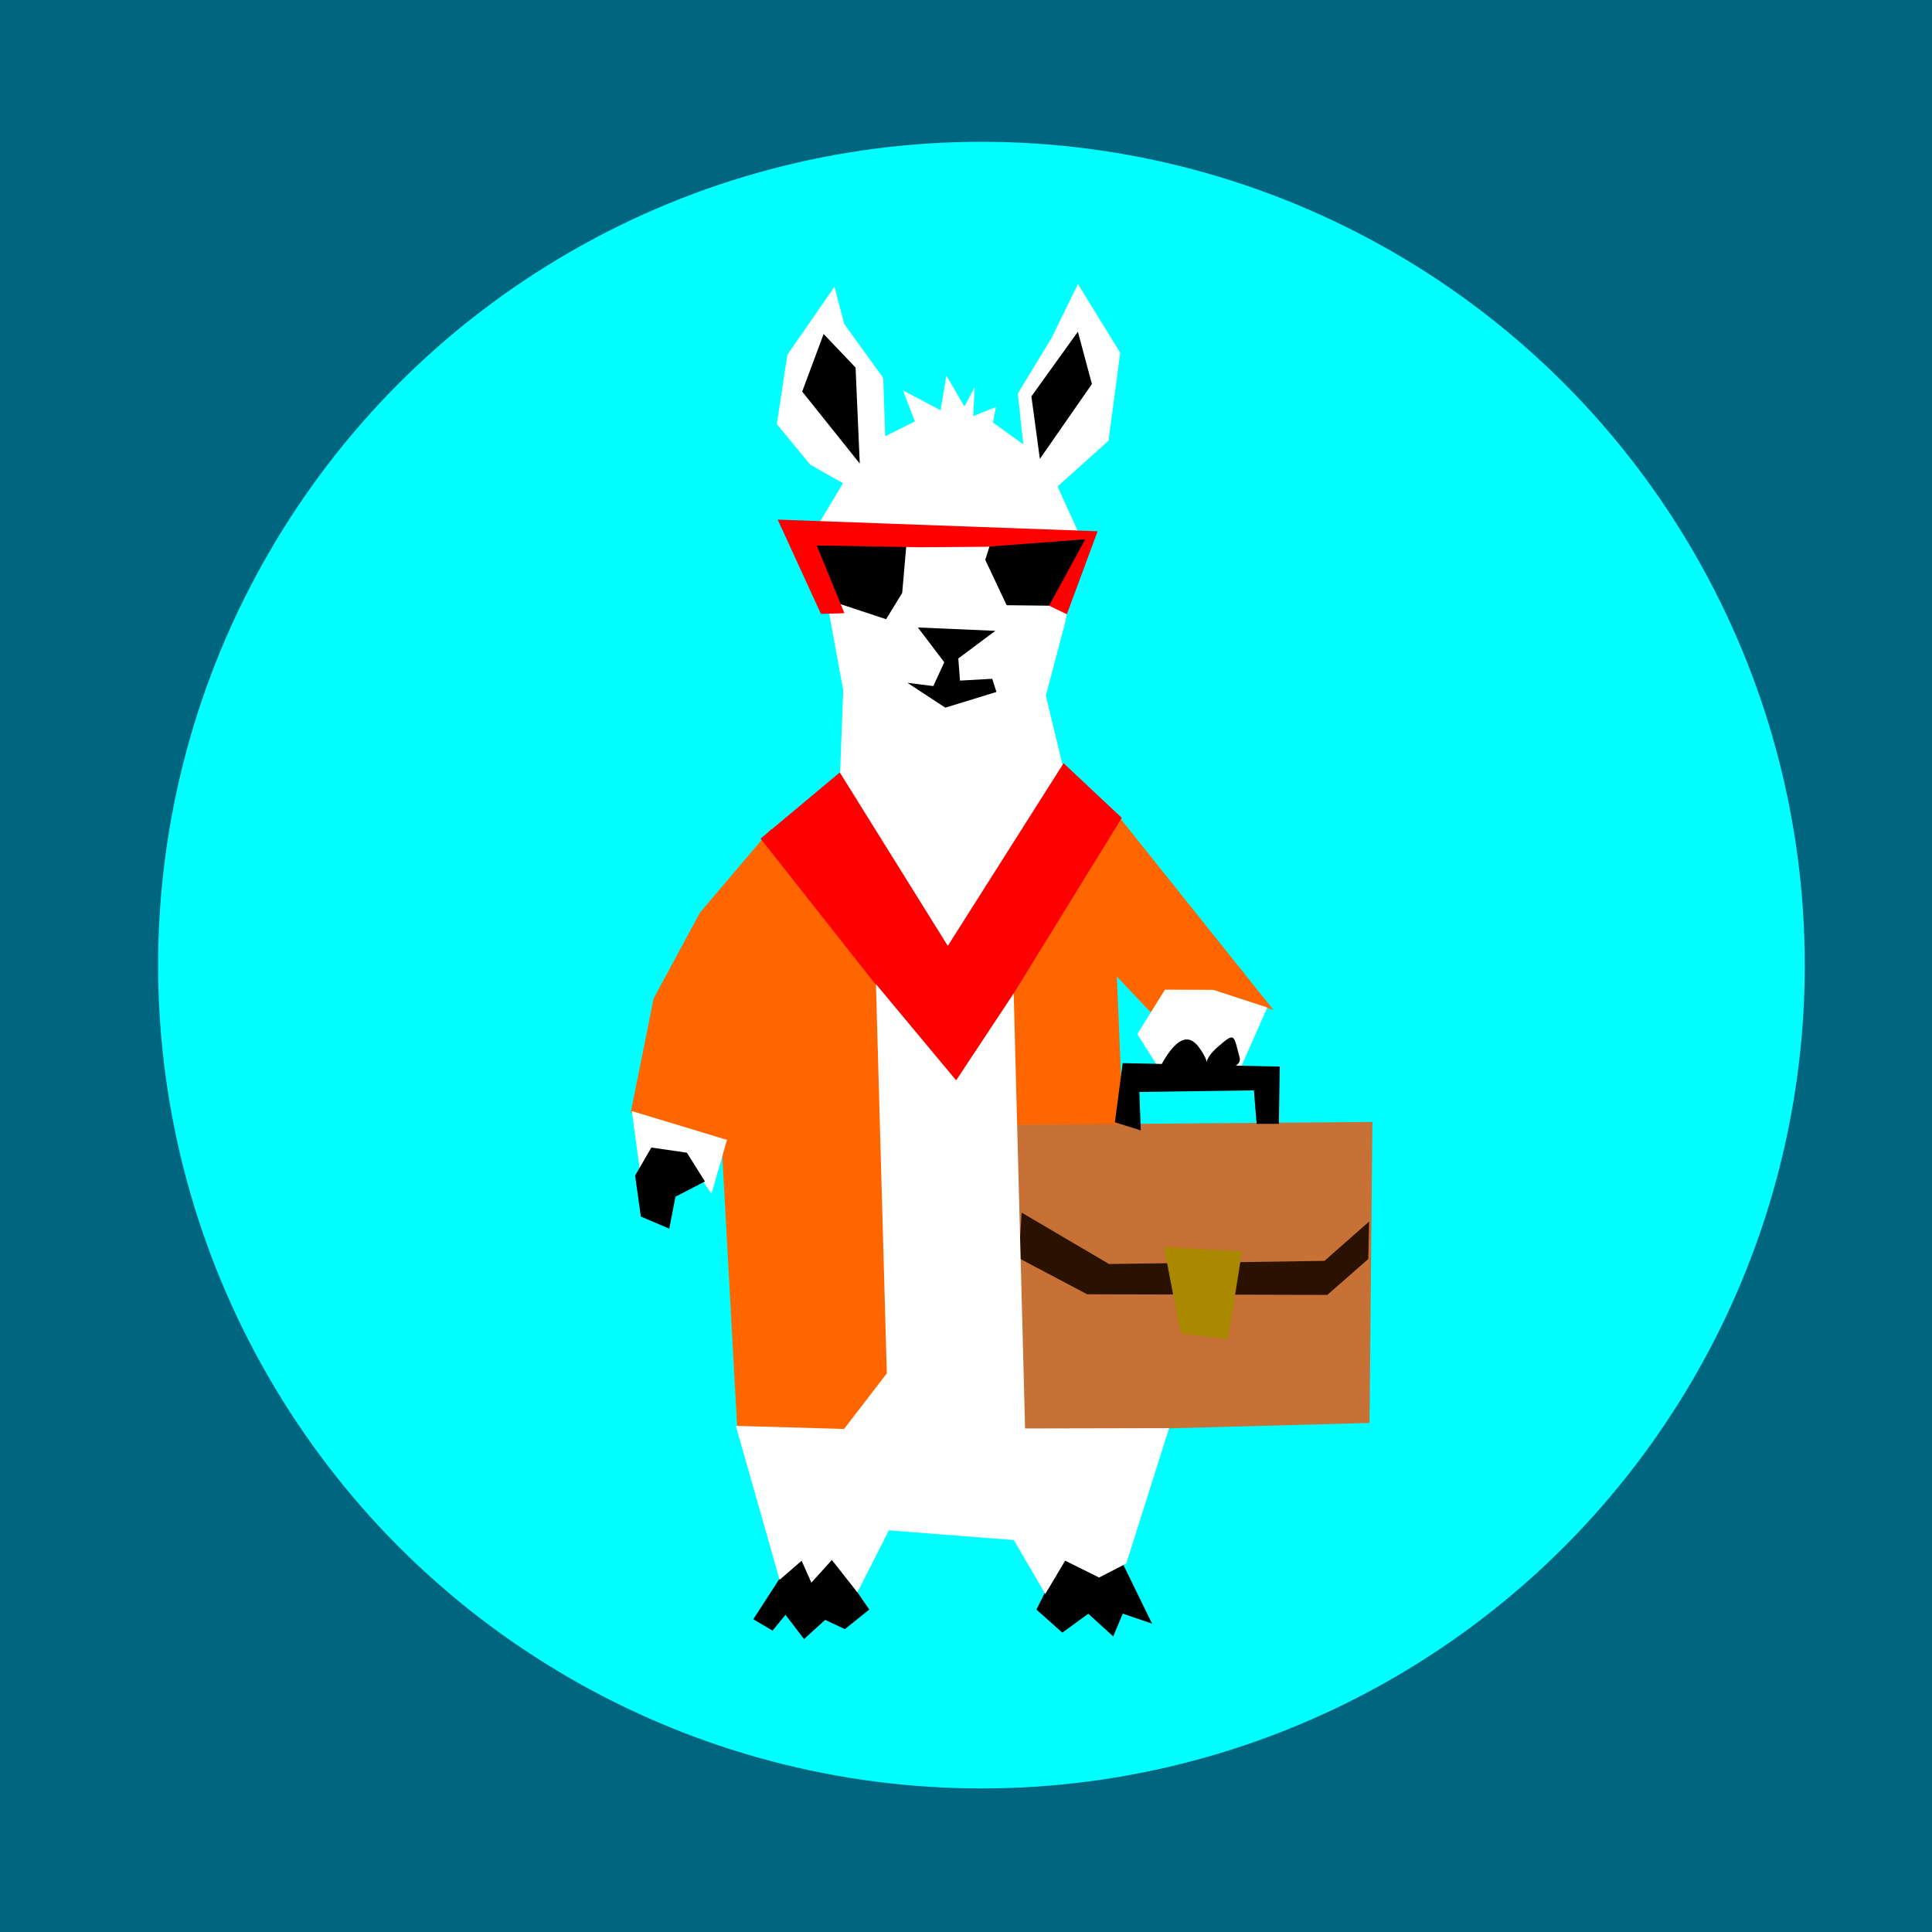 <?xml version="1.0" encoding="UTF-8" standalone="no"?>
<!-- Created with Inkscape (http://www.inkscape.org/) -->

<svg
   width="136.501mm"
   height="136.501mm"
   viewBox="0 0 136.501 136.501"
   version="1.1"
   id="svg1"
   xml:space="preserve"
   inkscape:version="1.3.2 (091e20ef0f, 2023-11-25, custom)"
   sodipodi:docname="icon.svg"
   xmlns:inkscape="http://www.inkscape.org/namespaces/inkscape"
   xmlns:sodipodi="http://sodipodi.sourceforge.net/DTD/sodipodi-0.dtd"
   xmlns="http://www.w3.org/2000/svg"
   xmlns:svg="http://www.w3.org/2000/svg"><sodipodi:namedview
     id="namedview1"
     pagecolor="#505050"
     bordercolor="#eeeeee"
     borderopacity="1"
     inkscape:showpageshadow="0"
     inkscape:pageopacity="0"
     inkscape:pagecheckerboard="0"
     inkscape:deskcolor="#505050"
     inkscape:document-units="mm"
     inkscape:zoom="0.51847645"
     inkscape:cx="242.05535"
     inkscape:cy="-189.9797"
     inkscape:window-width="1558"
     inkscape:window-height="1243"
     inkscape:window-x="0"
     inkscape:window-y="0"
     inkscape:window-maximized="0"
     inkscape:current-layer="layer1" /><defs
     id="defs1" /><g
     inkscape:label="LLMPortable_Logo"
     inkscape:groupmode="layer"
     id="layer1"
     transform="translate(-36.452,-80.298)"><rect
       style="display:inline;fill:#006680;stroke-width:0.265"
       id="rect7"
       width="136.501"
       height="136.501"
       x="36.452"
       y="80.298" /><circle
       style="display:inline;fill:#00ffff;stroke-width:0.265"
       id="path6"
       cx="105.794"
       cy="148.486"
       r="58.17" /><path
       style="fill:#ff6600;stroke-width:0.265"
       d="m 87.435,161.056 -6.421,-2.151 1.62,-8.061 3.261,-6.052 5.03,-5.929 12.341,17.444 12.288,-18.249 10.871,13.598 -3.313,-1.094 -3.868,-0.199 -1.398,1.56 -2.485,-2.63 0.457,10.862 -7.684,-0.213 -0.27,-9.753 -4.152,6.046 -4.888,-6.382 0.742,27.579 -3.11,4.189 -7.911,-0.28 z"
       id="path2"
       inkscape:label="shirt_orange"
       sodipodi:nodetypes="ccccccccccccccccccccc" /><path
       style="display:inline;fill:#c87137;stroke-width:0.265"
       d="m 133.215,180.833 0.202,-21.268 -25.264,0.2 0.193,21.74 z"
       id="path3"
       inkscape:label="briefcase"
       sodipodi:nodetypes="ccccc" /><path
       style="display:inline;fill:#2b1100;stroke-width:0.265"
       d="m 108.427,169.186 4.838,2.557 16.964,0.044 2.896,-2.536 0.059,-2.648 -3.154,2.779 -15.222,0.222 -6.175,-3.633 z"
       id="path5"
       inkscape:label="briefcase_detail" /><path
       style="display:inline;fill:#aa8800;stroke-width:0.265"
       d="m 118.688,168.397 5.516,0.316 -0.992,6.192 -3.335,-0.371 z"
       id="path4"
       inkscape:label="briefcase_belt" /><path
       style="display:inline;fill:#000000;stroke-width:0.265"
       d="m 97.869,194.018 -2.532,-3.698 -1.451,0.262 -1.363,-0.285 -2.851,4.406 1.363,0.803 0.916,-1.117 1.307,1.716 1.492,-1.358 1.394,0.655 z"
       id="path7"
       inkscape:label="right_foot"
       sodipodi:nodetypes="ccccccccccc" /><path
       style="fill:#000000;stroke-width:0.265"
       d="m 109.677,194.02 1.993,-3.989 2.133,1.109 1.769,-0.792 2.278,4.664 -2.072,-0.706 -0.674,1.61 -1.76,-1.602 -1.836,1.334 z"
       id="path8"
       inkscape:label="left_foot"
       sodipodi:nodetypes="cccccccccc" /><path
       style="display:inline;fill:#ffffff;stroke-width:0.265"
       d="m 125.993,151.478 -3.823,-1.244 -3.41,-0.013 -1.957,3.139 1.759,2.769 0.831,-1.136 1.11,1.812 1.328,-1.341 1.852,1.238 z"
       id="path9"
       inkscape:label="left_arm"
       sodipodi:nodetypes="cccccccccc" /><path
       style="fill:#ffffff;stroke-width:0.265"
       d="m 87.816,160.834 -1.095,3.806 -1.953,-2.846 -2.144,0.041 -0.96,1.185 -0.575,-4.223 z"
       id="path10"
       inkscape:label="right_arm" /><path
       style="display:inline;fill:#ffffff;stroke-width:0.265"
       d="m 95.794,135.196 7.655,12.534 8.284,-12.512 -1.39,-5.773 1.376,-5.199 1.111,-5.927 -1.659,-3.651 3.606,-3.236 0.821,-6.21 -2.986,-4.857 -1.854,3.792 -2.396,3.947 0.389,3.586 -2.146,-1.54 0.21,-1.093 -1.606,0.642 0.106,-2.044 -0.724,1.36 -1.272,-2.179 -0.413,2.446 -2.66,-1.398 0.844,2.19 -2.095,1.044 -0.141,-4.117 -2.75,-3.806 -0.697,-2.635 -3.325,4.801 -0.744,4.901 2.353,2.861 2.319,1.317 -2.113,3.528 0.884,4.291 1.249,6.823 z"
       id="path11"
       inkscape:label="head" /><path
       style="fill:#ff0000;stroke-width:0.265"
       d="m 104.016,157.075 -13.826,-17.524 5.596,-4.677 7.631,12.253 8.18,-12.906 4.113,3.86 z"
       id="path1"
       inkscape:label="shirt_red"
       sodipodi:nodetypes="ccccccc" /><path
       style="display:inline;fill:#000000;stroke-width:0.265"
       d="m 97.197,113.05 -0.297,-6.783 -2.257,-2.372 -1.514,4.07 z"
       id="path12"
       inkscape:label="right_ear_inside" /><path
       style="fill:#000000;stroke-width:0.265"
       d="m 109.921,112.721 -0.599,-4.417 3.286,-4.571 0.99,3.698 z"
       id="path13"
       inkscape:label="left_ear_inside" /><path
       style="fill:#000000;stroke-width:0.265"
       d="m 93.621,118.237 6.887,0.358 -0.313,3.594 -1.138,1.858 -3.516,-1.162 z"
       id="path14"
       inkscape:label="right_lens" /><path
       style="fill:#000000;stroke-width:0.265"
       d="m 107.575,123.058 -1.512,-3.208 0.569,-1.798 6.846,0.145 -2.06,4.904 z"
       id="path15"
       inkscape:label="left_lens"
       sodipodi:nodetypes="cccccc" /><path
       style="fill:#ff0000;stroke-width:0.265"
       d="m 91.398,117.009 22.604,0.824 -2.174,5.863 -1.254,-0.603 2.551,-4.694 -7.01,0.53 -4.633,0.033 -7.324,-0.125 1.953,4.784 -1.657,0.052 z"
       id="path16"
       inkscape:label="glasses_structure" /><path
       style="fill:#000000;stroke-width:0.265"
       d="m 101.303,124.631 5.472,0.237 -2.616,1.953 0.118,1.563 2.279,-0.128 0.298,0.931 -3.614,1.109 -2.674,-1.754 1.827,0.229 0.775,-1.682 z"
       id="path17"
       inkscape:label="mouth" /><path
       style="fill:#ffffff;stroke-width:0.265"
       d="m 97.028,192.803 2.228,-4.381 8.824,0.686 2.225,3.81 1.403,-2.354 2.399,1.19 1.919,-0.987 3.027,-9.566 -10.176,0.022 -0.804,-30.739 -4.067,6.144 -5.665,-6.8 0.767,27.503 -3.019,3.927 -7.649,-0.219 3.092,10.88 1.557,-1.349 0.689,1.548 1.448,-1.603 z"
       id="path18"
       inkscape:label="body"
       sodipodi:nodetypes="cccccccccccccccccccc" /><path
       style="fill:#000000;stroke-width:0.265"
       d="m 115.222,159.589 0.552,-4.179 11.095,0.245 -0.06,4.046 h -1.574 l -0.191,-2.366 -8.094,0.113 0.102,2.717 z"
       id="path19"
       inkscape:label="briefcase_handle" /><path
       style="fill:#000000;stroke-width:0.265"
       d="m 86.258,163.771 -1.275,-2.032 -2.511,-0.365 -1.147,1.98 0.403,2.896 2.012,0.857 0.435,-2.255 z"
       id="path20"
       inkscape:label="right_hand"
       sodipodi:nodetypes="cccccccc" /><path
       style="fill:#000000;stroke-width:0.265"
       d="m 118.416,155.686 c 1.127,-2.128 2.022,-2.372 2.735,-1.407 1.178,1.595 -0.135,1.259 1.349,-0.022 1.232,-1.063 1.093,-0.862 1.528,0.728 0.436,1.59 -5.612,0.701 -5.612,0.701 z"
       id="path21"
       inkscape:label="left_hand"
       sodipodi:nodetypes="csssc" /></g></svg>
